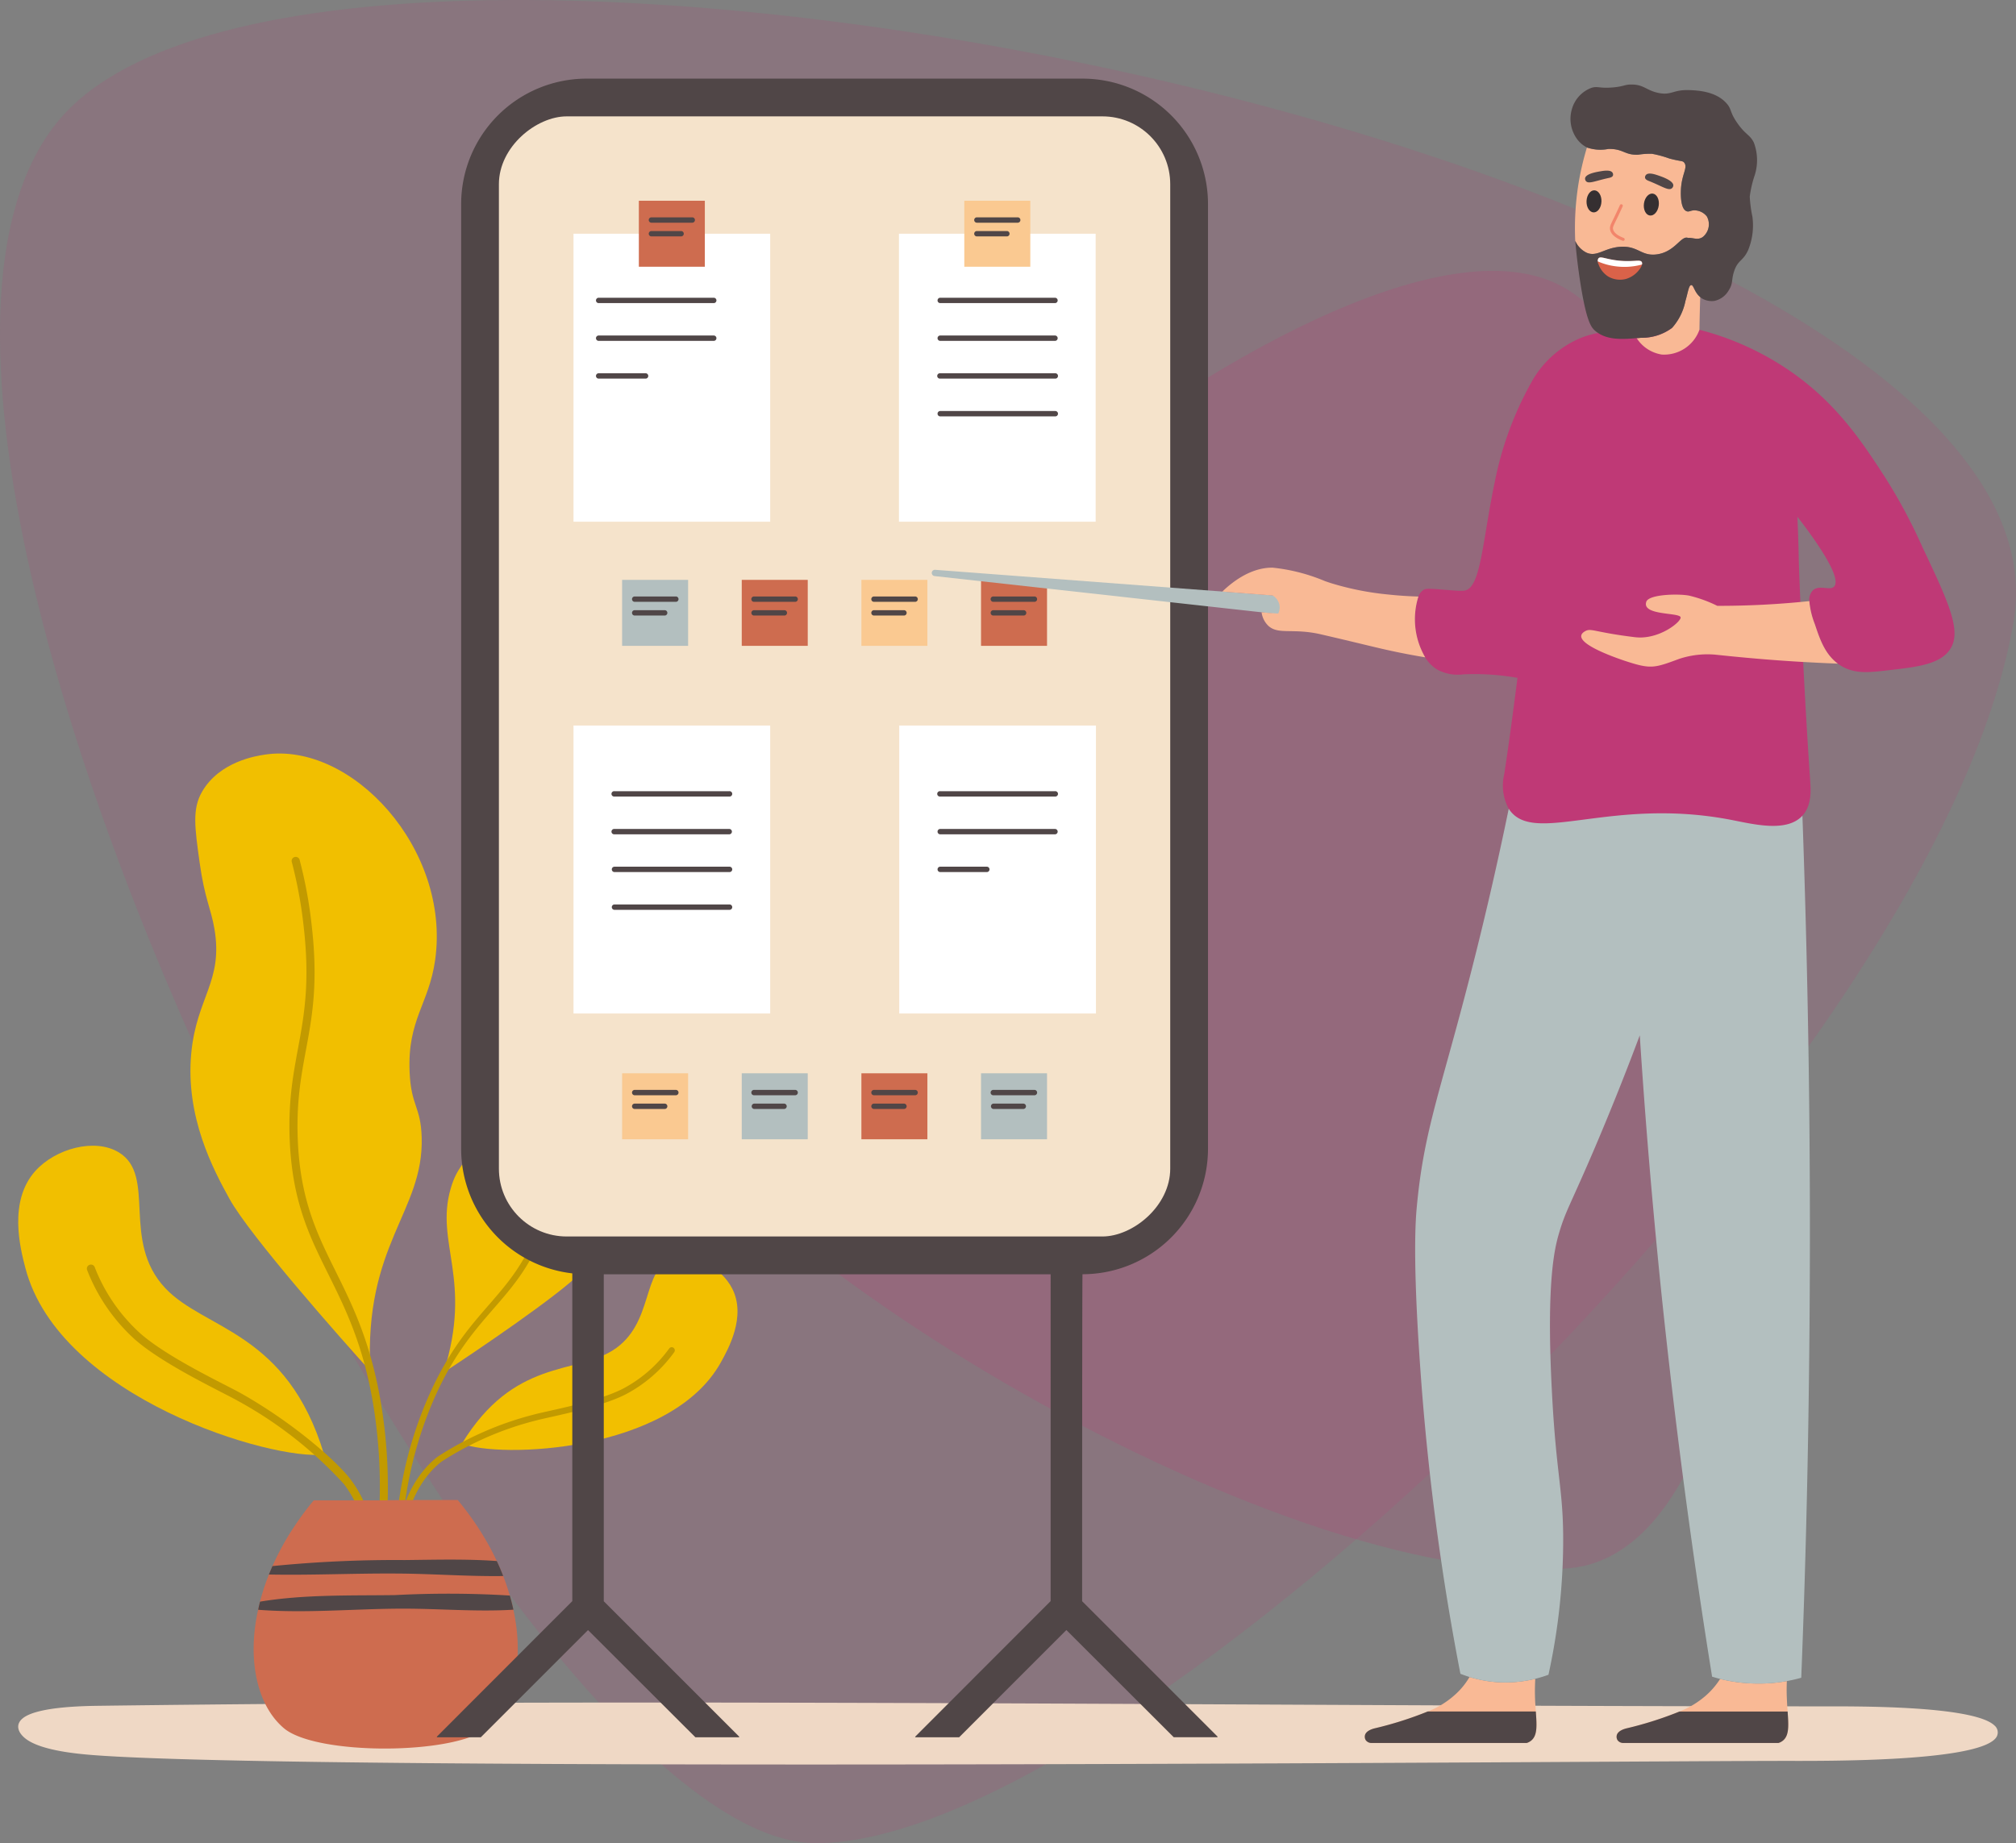 <svg xmlns="http://www.w3.org/2000/svg" width="207.234" height="189.509" viewBox="0 0 207.234 189.509">
  <rect x="0" y="0" width="207.234" height="189.509" fill="#808080" stroke="none"/>
  <g id="Grupo_58696" data-name="Grupo 58696" transform="translate(-437.693 -2110.315)">
    <g id="Grupo_57982" data-name="Grupo 57982" transform="translate(416.977 2110.315)">
      <g id="Grupo_57983" data-name="Grupo 57983" transform="translate(0 0)">
        <path id="Trazado_100598" data-name="Trazado 100598" d="M123.468,0c32.157.283,105.341,144.661,77.62,177.259S-7.646,172.151.251,125.582,91.312-.281,123.468,0Z" transform="translate(227.95 189.509) rotate(180)" fill="#bf3976" opacity="0.15" style="isolation: isolate"/>
        <path id="Trazado_100598-2" data-name="Trazado 100598" d="M78.622,0C99.1.181,145.7,92.118,128.049,112.876S-4.869,109.623.16,79.968,58.145-.179,78.622,0Z" transform="matrix(-0.259, -0.966, 0.966, -0.259, 104.871, 182.105)" fill="#bf3976" opacity="0.2" style="isolation: isolate"/>
      </g>
    </g>
    <g id="Grupo_58825" data-name="Grupo 58825" transform="translate(179.071 1867.573)">
      <path id="Trazado_113749" data-name="Trazado 113749" d="M261.079,403.748c1.633-1.14,6.417-1.18,7.891-1.2,59.079-.772,118.222.049,177.332.061,3.34,0,15.326-.072,17.378,2a.921.921,0,0,1,.041,1.321c-2.155,2.381-17.315,2.289-21.293,2.286-15.328-.009-151.664,1.16-174.266-.6-1.724-.135-5.116-.468-6.73-1.556C260.465,405.405,260.08,404.444,261.079,403.748Z" transform="translate(0 15.579)" fill="#efd8c5"/>
      <g id="Grupo_58786" data-name="Grupo 58786" transform="translate(260.493 320.218)">
        <g id="Grupo_58778" data-name="Grupo 58778">
          <path id="Trazado_113750" data-name="Trazado 113750" d="M279.013,331.775c-.364-2.134-1.009-3.12-1.52-6.807-.506-3.651-.776-5.534.253-7.306,1.8-3.1,5.563-3.673,6.442-3.806,8.92-1.355,19.129,9.7,17.512,21.127-.64,4.527-2.855,6.112-2.625,11.494.152,3.565,1.15,3.505,1.243,6.756.216,7.639-5.949,10.926-5.281,24.008-2.914-3.215-12.393-13.923-14.483-17.719-1.638-2.975-4.555-8.406-3.919-15.007C277.185,338.809,279.931,337.156,279.013,331.775Z" transform="translate(-258.841 -313.743)" fill="#f1bf00"/>
          <path id="Trazado_113751" data-name="Trazado 113751" d="M262.248,352.909c-2.8,3.125-1.533,7.991-1.017,9.971,3.482,13.361,25.424,19.852,30.706,19.171-3.815-12.666-12.25-12.784-16.316-17.09-4.607-4.881-.859-11.573-4.774-13.964C268.366,349.482,264.307,350.61,262.248,352.909Z" transform="translate(-260.493 -309.981)" fill="#f1bf00"/>
          <g id="Grupo_58777" data-name="Grupo 58777" transform="translate(7.055 10.632)">
            <path id="Trazado_113752" data-name="Trazado 113752" d="M295.227,379.823c-2.187-13.526-8.158-15.551-8.6-27.477-.322-8.659,2.641-11.336,1.443-21.848a46.009,46.009,0,0,0-1.235-6.756.42.42,0,1,0-.805.215,45.68,45.68,0,0,1,1.212,6.632c1.179,10.344-1.77,13.015-1.445,21.772.451,12.126,6.473,14.23,8.624,27.531a52.41,52.41,0,0,1-.7,20.034c-.05.223.122.317.344.369s.419.039.47-.185A52.926,52.926,0,0,0,295.227,379.823Z" transform="translate(-264.947 -323.383)" fill="#c29a00"/>
            <path id="Trazado_113753" data-name="Trazado 113753" d="M295.67,395.922c.838-6.288-.83-10-2.379-12a42.211,42.211,0,0,0-10.876-8.523c-1.561-.888-7.675-3.724-10.623-6.348a18.732,18.732,0,0,1-4.868-7.092.417.417,0,0,1,.774-.312,17.92,17.92,0,0,0,4.648,6.781c2.885,2.566,8.848,5.316,10.482,6.246,5.534,3.148,9.8,7.021,11.125,8.738,1.644,2.132,3.421,6.052,2.544,12.625A.417.417,0,0,1,295.67,395.922Z" transform="translate(-266.89 -319.473)" fill="#c29a00"/>
          </g>
        </g>
        <g id="Grupo_58780" data-name="Grupo 58780" transform="translate(38.769 17.865)">
          <path id="Trazado_113754" data-name="Trazado 113754" d="M320.914,344.951c.686-1.52,1.358-2.13,2.455-4.778,1.085-2.623,1.653-3.973,1.23-5.494-.74-2.66-3.432-3.816-4.061-4.086-6.384-2.743-16.138,3.515-17.152,12.343-.4,3.5.941,5.109-.276,9.075-.805,2.627-1.539,2.389-2.238,4.793-1.646,5.65,2.311,9.3-.728,18.916,2.8-1.831,11.939-7.969,14.233-10.392,1.8-1.9,5.027-5.38,5.835-10.422C320.911,350.546,319.186,348.782,320.914,344.951Z" transform="translate(-295.182 -329.942)" fill="#f2bf00"/>
          <path id="Trazado_113755" data-name="Trazado 113755" d="M329.629,363.916c1.48,2.872-.41,6.252-1.179,7.628-5.189,9.28-22.8,9.856-26.6,8.323,5.3-8.7,11.611-7.147,15.477-9.567,4.381-2.742,2.887-8.456,6.27-9.478C325.736,360.174,328.54,361.8,329.629,363.916Z" transform="translate(-295.007 -326.779)" fill="#f2bf00"/>
          <g id="Grupo_58779" data-name="Grupo 58779" transform="translate(0 7.863)">
            <path id="Trazado_113756" data-name="Trazado 113756" d="M299.065,377.426c4.256-9.654,9.1-10,11.745-18.8,1.921-6.39.233-8.96,3.168-16.561a35.452,35.452,0,0,1,2.233-4.794.323.323,0,1,1,.557.317,35.212,35.212,0,0,0-2.19,4.707c-2.887,7.479-1.209,10.042-3.151,16.5-2.691,8.949-7.587,9.347-11.774,18.84a40.386,40.386,0,0,0-3.366,15.067c-.005.175-.152.212-.328.208s-.32-.053-.314-.231A40.732,40.732,0,0,1,299.065,377.426Z" transform="translate(-295.645 -337.072)" fill="#c29a00"/>
            <path id="Trazado_113757" data-name="Trazado 113757" d="M296.3,389.333c.6-4.848,2.561-7.289,4.1-8.484a32.532,32.532,0,0,1,9.76-4.238c1.336-.358,6.442-1.285,9.149-2.667a14.428,14.428,0,0,0,5-4.34.321.321,0,0,0-.516-.383,13.8,13.8,0,0,1-4.78,4.15c-2.648,1.352-7.624,2.243-9.024,2.618a33.307,33.307,0,0,0-9.986,4.352c-1.64,1.268-3.725,3.845-4.348,8.913A.321.321,0,0,0,296.3,389.333Z" transform="translate(-295.644 -333.777)" fill="#c29a00"/>
          </g>
        </g>
        <g id="Grupo_58785" data-name="Grupo 58785" transform="translate(24.204 76.747)">
          <path id="Trazado_113758" data-name="Trazado 113758" d="M306.473,406.766c-3.314,2.8-17.588,2.85-20.919.039-2.315-1.951-3.469-5.623-3.02-9.982a18.971,18.971,0,0,1,.364-2.2c.054-.278.116-.557.193-.836a23.459,23.459,0,0,1,.914-2.788c.116-.287.24-.574.364-.867a28.5,28.5,0,0,1,1.75-3.308c.148-.233.294-.464.457-.7a29.313,29.313,0,0,1,2.037-2.75H296c0-.039,7.413-.039,7.413-.039a30.29,30.29,0,0,1,1.828,2.432c.318.472.62.945.9,1.417a25.632,25.632,0,0,1,1.293,2.432c.248.52.465,1.038.658,1.541.264.674.489,1.348.674,2.006.148.487.271.976.372,1.456a20.9,20.9,0,0,1,.356,2.208C309.936,401.158,308.782,404.813,306.473,406.766Z" transform="translate(-282.439 -383.33)" fill="#ce6c4f"/>
          <g id="Grupo_58784" data-name="Grupo 58784" transform="translate(0.459 6.135)">
            <g id="Grupo_58783" data-name="Grupo 58783">
              <g id="Grupo_58781" data-name="Grupo 58781" transform="translate(1.107)">
                <path id="Trazado_113759" data-name="Trazado 113759" d="M307.946,390.579c-3.632.054-7.3-.239-10.928-.255-4.384-.031-8.775.185-13.159.1.116-.287.24-.574.364-.867a127.746,127.746,0,0,1,13.569-.62c3.137-.031,6.343-.125,9.495.1C307.536,389.558,307.753,390.076,307.946,390.579Z" transform="translate(-283.86 -388.892)" fill="#504647"/>
              </g>
              <g id="Grupo_58782" data-name="Grupo 58782" transform="translate(0 3.494)">
                <path id="Trazado_113760" data-name="Trazado 113760" d="M309.1,393.715c-3.78.233-7.675-.116-11.424-.108-4.895.008-9.928.5-14.815.116.054-.278.116-.557.193-.836,4.538-.751,9.31-.612,13.879-.674a105.262,105.262,0,0,1,11.8.046C308.871,392.747,308.995,393.236,309.1,393.715Z" transform="translate(-282.856 -392.06)" fill="#504647"/>
              </g>
            </g>
          </g>
        </g>
      </g>
      <g id="Grupo_58788" data-name="Grupo 58788" transform="translate(357.778 313.948)">
        <rect id="Rectángulo_7009" data-name="Rectángulo 7009" width="6.784" height="6.784" fill="#b3bfbf"/>
        <g id="Grupo_58787" data-name="Grupo 58787" transform="translate(1.002 1.707)">
          <path id="Trazado_113761" data-name="Trazado 113761" d="M354.113,310.157h-4.229a.276.276,0,0,1,0-.551h4.229a.276.276,0,1,1,0,.551Z" transform="translate(-349.609 -309.606)" fill="#504647"/>
          <path id="Trazado_113762" data-name="Trazado 113762" d="M352.966,311.435h-3.082a.276.276,0,0,1,0-.551h3.082a.276.276,0,0,1,0,.551Z" transform="translate(-349.609 -309.474)" fill="#504647"/>
        </g>
      </g>
      <g id="Grupo_58790" data-name="Grupo 58790" transform="translate(324.292 313.948)">
        <rect id="Rectángulo_7010" data-name="Rectángulo 7010" width="6.784" height="6.784" fill="#fac991"/>
        <g id="Grupo_58789" data-name="Grupo 58789" transform="translate(1.002 1.707)">
          <path id="Trazado_113763" data-name="Trazado 113763" d="M323.752,310.157h-4.229a.276.276,0,0,1,0-.551h4.229a.276.276,0,0,1,0,.551Z" transform="translate(-319.248 -309.606)" fill="#504647"/>
          <path id="Trazado_113764" data-name="Trazado 113764" d="M322.605,311.435h-3.082a.276.276,0,0,1,0-.551h3.082a.276.276,0,0,1,0,.551Z" transform="translate(-319.248 -309.474)" fill="#504647"/>
        </g>
      </g>
      <g id="Grupo_58822" data-name="Grupo 58822" transform="translate(303.516 250.829)">
        <g id="Grupo_58791" data-name="Grupo 58791">
          <path id="Trazado_113765" data-name="Trazado 113765" d="M313.438,407.368v-33.7a12.892,12.892,0,0,1-11.426-12.811v-97.13a12.9,12.9,0,0,1,12.9-12.9h50.972a12.9,12.9,0,0,1,12.9,12.9v97.13a12.912,12.912,0,0,1-12.9,12.9c-.04,0-.04,33.619-.04,33.619l13.937,13.936-.052.052h-4.465l-11.038-11.025L353.2,421.369h-4.477l-.052-.052,13.936-13.95V373.762H316.673v33.619l13.937,13.936-.052.052h-4.465l-11.038-11.025-11.026,11.025h-4.477l-.052-.052Z" transform="translate(-299.502 -250.829)" fill="#504647"/>
          <rect id="Rectángulo_7011" data-name="Rectángulo 7011" width="115.168" height="69.008" rx="6.971" transform="translate(75.399 3.878) rotate(90)" fill="#f5e3cb"/>
        </g>
        <g id="Grupo_58793" data-name="Grupo 58793" transform="translate(47.544 66.511)">
          <rect id="Rectángulo_7012" data-name="Rectángulo 7012" width="20.22" height="29.609" fill="#fff"/>
          <g id="Grupo_58792" data-name="Grupo 58792" transform="translate(3.92 6.751)">
            <path id="Trazado_113766" data-name="Trazado 113766" d="M358.268,317.806H346.44a.276.276,0,1,1,0-.551h11.829a.276.276,0,1,1,0,.551Z" transform="translate(-346.164 -317.255)" fill="#504647"/>
            <path id="Trazado_113767" data-name="Trazado 113767" d="M358.268,321.327H346.44a.276.276,0,0,1,0-.551h11.829a.276.276,0,0,1,0,.551Z" transform="translate(-346.164 -316.893)" fill="#504647"/>
            <path id="Trazado_113768" data-name="Trazado 113768" d="M351.23,324.846h-4.79a.276.276,0,0,1,0-.551h4.79a.276.276,0,1,1,0,.551Z" transform="translate(-346.164 -316.531)" fill="#504647"/>
          </g>
        </g>
        <g id="Grupo_58795" data-name="Grupo 58795" transform="translate(14.058 15.946)">
          <rect id="Rectángulo_7013" data-name="Rectángulo 7013" width="20.22" height="29.609" fill="#fff"/>
          <g id="Grupo_58794" data-name="Grupo 58794" transform="translate(2.328 6.581)">
            <path id="Trazado_113769" data-name="Trazado 113769" d="M326.463,271.806H314.635a.276.276,0,1,1,0-.551h11.829a.276.276,0,0,1,0,.551Z" transform="translate(-314.359 -271.255)" fill="#504647"/>
            <path id="Trazado_113770" data-name="Trazado 113770" d="M326.463,275.327H314.635a.276.276,0,1,1,0-.551h11.829a.276.276,0,0,1,0,.551Z" transform="translate(-314.359 -270.893)" fill="#504647"/>
            <path id="Trazado_113771" data-name="Trazado 113771" d="M319.425,278.846h-4.79a.276.276,0,1,1,0-.551h4.79a.276.276,0,1,1,0,.551Z" transform="translate(-314.359 -270.531)" fill="#504647"/>
          </g>
        </g>
        <g id="Grupo_58797" data-name="Grupo 58797" transform="translate(20.776 12.554)">
          <rect id="Rectángulo_7014" data-name="Rectángulo 7014" width="6.784" height="6.784" fill="#ce6c4f"/>
          <g id="Grupo_58796" data-name="Grupo 58796" transform="translate(1.002 1.706)">
            <path id="Trazado_113772" data-name="Trazado 113772" d="M323.752,264.31h-4.229a.276.276,0,0,1,0-.551h4.229a.276.276,0,0,1,0,.551Z" transform="translate(-319.248 -263.759)" fill="#504647"/>
            <path id="Trazado_113773" data-name="Trazado 113773" d="M322.605,265.588h-3.082a.276.276,0,0,1,0-.551h3.082a.276.276,0,0,1,0,.551Z" transform="translate(-319.248 -263.628)" fill="#504647"/>
          </g>
        </g>
        <g id="Grupo_58800" data-name="Grupo 58800" transform="translate(14.058 66.511)">
          <rect id="Rectángulo_7015" data-name="Rectángulo 7015" width="20.22" height="29.609" fill="#fff"/>
          <g id="Grupo_58799" data-name="Grupo 58799" transform="translate(3.921 6.751)">
            <g id="Grupo_58798" data-name="Grupo 58798">
              <path id="Trazado_113774" data-name="Trazado 113774" d="M327.906,317.806H316.079a.276.276,0,1,1,0-.551h11.828a.276.276,0,1,1,0,.551Z" transform="translate(-315.803 -317.255)" fill="#504647"/>
              <path id="Trazado_113775" data-name="Trazado 113775" d="M327.906,321.327H316.079a.276.276,0,1,1,0-.551h11.828a.276.276,0,0,1,0,.551Z" transform="translate(-315.803 -316.893)" fill="#504647"/>
            </g>
            <path id="Trazado_113776" data-name="Trazado 113776" d="M327.906,324.846H316.079a.276.276,0,0,1,0-.551h11.828a.276.276,0,1,1,0,.551Z" transform="translate(-315.803 -316.531)" fill="#504647"/>
            <path id="Trazado_113777" data-name="Trazado 113777" d="M327.906,328.366H316.079a.276.276,0,0,1,0-.551h11.828a.276.276,0,1,1,0,.551Z" transform="translate(-315.803 -316.168)" fill="#504647"/>
          </g>
        </g>
        <g id="Grupo_58802" data-name="Grupo 58802" transform="translate(19.056 51.534)">
          <rect id="Rectángulo_7016" data-name="Rectángulo 7016" width="6.784" height="6.784" fill="#b3bfbf"/>
          <g id="Grupo_58801" data-name="Grupo 58801" transform="translate(1.002 1.707)">
            <path id="Trazado_113778" data-name="Trazado 113778" d="M322.193,299.653h-4.23a.276.276,0,0,1,0-.551h4.23a.276.276,0,1,1,0,.551Z" transform="translate(-317.688 -299.102)" fill="#504647"/>
            <path id="Trazado_113779" data-name="Trazado 113779" d="M321.045,300.931h-3.082a.276.276,0,0,1,0-.551h3.082a.276.276,0,1,1,0,.551Z" transform="translate(-317.688 -298.97)" fill="#504647"/>
          </g>
        </g>
        <g id="Grupo_58804" data-name="Grupo 58804" transform="translate(31.354 51.534)">
          <rect id="Rectángulo_7017" data-name="Rectángulo 7017" width="6.784" height="6.784" fill="#ce6c4f"/>
          <g id="Grupo_58803" data-name="Grupo 58803" transform="translate(1.002 1.707)">
            <path id="Trazado_113780" data-name="Trazado 113780" d="M333.343,299.653h-4.229a.276.276,0,1,1,0-.551h4.229a.276.276,0,0,1,0,.551Z" transform="translate(-328.839 -299.102)" fill="#504647"/>
            <path id="Trazado_113781" data-name="Trazado 113781" d="M332.2,300.931h-3.082a.276.276,0,1,1,0-.551H332.2a.276.276,0,1,1,0,.551Z" transform="translate(-328.839 -298.97)" fill="#504647"/>
          </g>
        </g>
        <g id="Grupo_58806" data-name="Grupo 58806" transform="translate(43.653 51.534)">
          <rect id="Rectángulo_7018" data-name="Rectángulo 7018" width="6.784" height="6.784" fill="#fac991"/>
          <g id="Grupo_58805" data-name="Grupo 58805" transform="translate(1.002 1.707)">
            <path id="Trazado_113782" data-name="Trazado 113782" d="M344.494,299.653h-4.229a.276.276,0,0,1,0-.551h4.229a.276.276,0,1,1,0,.551Z" transform="translate(-339.99 -299.102)" fill="#504647"/>
            <path id="Trazado_113783" data-name="Trazado 113783" d="M343.347,300.931h-3.082a.276.276,0,0,1,0-.551h3.082a.276.276,0,1,1,0,.551Z" transform="translate(-339.99 -298.97)" fill="#504647"/>
          </g>
        </g>
        <g id="Grupo_58808" data-name="Grupo 58808" transform="translate(55.951 51.534)">
          <rect id="Rectángulo_7019" data-name="Rectángulo 7019" width="6.784" height="6.784" fill="#ce6c4f"/>
          <g id="Grupo_58807" data-name="Grupo 58807" transform="translate(1.002 1.707)">
            <path id="Trazado_113784" data-name="Trazado 113784" d="M355.645,299.653h-4.229a.276.276,0,1,1,0-.551h4.229a.276.276,0,0,1,0,.551Z" transform="translate(-351.141 -299.102)" fill="#504647"/>
            <path id="Trazado_113785" data-name="Trazado 113785" d="M354.5,300.931h-3.082a.276.276,0,1,1,0-.551H354.5a.276.276,0,1,1,0,.551Z" transform="translate(-351.141 -298.97)" fill="#504647"/>
          </g>
        </g>
        <g id="Grupo_58810" data-name="Grupo 58810" transform="translate(19.056 102.268)">
          <rect id="Rectángulo_7020" data-name="Rectángulo 7020" width="6.784" height="6.784" fill="#fac991"/>
          <g id="Grupo_58809" data-name="Grupo 58809" transform="translate(1.002 1.707)">
            <path id="Trazado_113786" data-name="Trazado 113786" d="M322.193,345.653h-4.23a.276.276,0,0,1,0-.551h4.23a.276.276,0,1,1,0,.551Z" transform="translate(-317.688 -345.102)" fill="#504647"/>
            <path id="Trazado_113787" data-name="Trazado 113787" d="M321.045,346.931h-3.082a.276.276,0,0,1,0-.551h3.082a.276.276,0,1,1,0,.551Z" transform="translate(-317.688 -344.97)" fill="#504647"/>
          </g>
        </g>
        <g id="Grupo_58812" data-name="Grupo 58812" transform="translate(31.354 102.268)">
          <rect id="Rectángulo_7021" data-name="Rectángulo 7021" width="6.784" height="6.784" fill="#b3bfbf"/>
          <g id="Grupo_58811" data-name="Grupo 58811" transform="translate(1.002 1.707)">
            <path id="Trazado_113788" data-name="Trazado 113788" d="M333.343,345.653h-4.229a.276.276,0,1,1,0-.551h4.229a.276.276,0,0,1,0,.551Z" transform="translate(-328.839 -345.102)" fill="#504647"/>
            <path id="Trazado_113789" data-name="Trazado 113789" d="M332.2,346.931h-3.082a.276.276,0,0,1,0-.551H332.2a.276.276,0,0,1,0,.551Z" transform="translate(-328.839 -344.97)" fill="#504647"/>
          </g>
        </g>
        <g id="Grupo_58814" data-name="Grupo 58814" transform="translate(43.653 102.268)">
          <rect id="Rectángulo_7022" data-name="Rectángulo 7022" width="6.784" height="6.784" fill="#ce6c4f"/>
          <g id="Grupo_58813" data-name="Grupo 58813" transform="translate(1.002 1.707)">
            <path id="Trazado_113790" data-name="Trazado 113790" d="M344.494,345.653h-4.229a.276.276,0,0,1,0-.551h4.229a.276.276,0,1,1,0,.551Z" transform="translate(-339.99 -345.102)" fill="#504647"/>
            <path id="Trazado_113791" data-name="Trazado 113791" d="M343.347,346.931h-3.082a.276.276,0,0,1,0-.551h3.082a.276.276,0,1,1,0,.551Z" transform="translate(-339.99 -344.97)" fill="#504647"/>
          </g>
        </g>
        <g id="Grupo_58816" data-name="Grupo 58816" transform="translate(55.951 102.268)">
          <rect id="Rectángulo_7023" data-name="Rectángulo 7023" width="6.784" height="6.784" fill="#b3bfbf"/>
          <g id="Grupo_58815" data-name="Grupo 58815" transform="translate(1.002 1.707)">
            <path id="Trazado_113792" data-name="Trazado 113792" d="M355.645,345.653h-4.229a.276.276,0,1,1,0-.551h4.229a.276.276,0,0,1,0,.551Z" transform="translate(-351.141 -345.102)" fill="#504647"/>
            <path id="Trazado_113793" data-name="Trazado 113793" d="M354.5,346.931h-3.082a.276.276,0,0,1,0-.551H354.5a.276.276,0,0,1,0,.551Z" transform="translate(-351.141 -344.97)" fill="#504647"/>
          </g>
        </g>
        <g id="Grupo_58819" data-name="Grupo 58819" transform="translate(47.513 15.946)">
          <rect id="Rectángulo_7024" data-name="Rectángulo 7024" width="20.22" height="29.609" fill="#fff"/>
          <g id="Grupo_58818" data-name="Grupo 58818" transform="translate(3.951 6.581)">
            <g id="Grupo_58817" data-name="Grupo 58817">
              <path id="Trazado_113794" data-name="Trazado 113794" d="M358.268,271.806H346.44a.276.276,0,0,1,0-.551h11.829a.276.276,0,0,1,0,.551Z" transform="translate(-346.164 -271.255)" fill="#504647"/>
              <path id="Trazado_113795" data-name="Trazado 113795" d="M358.268,275.327H346.44a.276.276,0,0,1,0-.551h11.829a.276.276,0,0,1,0,.551Z" transform="translate(-346.164 -270.893)" fill="#504647"/>
            </g>
            <path id="Trazado_113796" data-name="Trazado 113796" d="M358.268,278.846H346.44a.276.276,0,1,1,0-.551h11.829a.276.276,0,1,1,0,.551Z" transform="translate(-346.164 -270.531)" fill="#504647"/>
            <path id="Trazado_113797" data-name="Trazado 113797" d="M358.268,282.366H346.44a.276.276,0,0,1,0-.551h11.829a.276.276,0,1,1,0,.551Z" transform="translate(-346.164 -270.168)" fill="#504647"/>
          </g>
        </g>
        <g id="Grupo_58821" data-name="Grupo 58821" transform="translate(54.231 12.554)">
          <rect id="Rectángulo_7025" data-name="Rectángulo 7025" width="6.784" height="6.784" fill="#fac991"/>
          <g id="Grupo_58820" data-name="Grupo 58820" transform="translate(1.002 1.706)">
            <path id="Trazado_113798" data-name="Trazado 113798" d="M354.086,264.31h-4.23a.276.276,0,0,1,0-.551h4.23a.276.276,0,0,1,0,.551Z" transform="translate(-349.581 -263.759)" fill="#504647"/>
            <path id="Trazado_113799" data-name="Trazado 113799" d="M352.938,265.588h-3.082a.276.276,0,0,1,0-.551h3.082a.276.276,0,1,1,0,.551Z" transform="translate(-349.581 -263.628)" fill="#504647"/>
          </g>
        </g>
      </g>
      <g id="Grupo_58824" data-name="Grupo 58824" transform="translate(354.388 251.438)">
        <path id="Trazado_113800" data-name="Trazado 113800" d="M426.568,406.357a1.188,1.188,0,0,1-.464.245H410.152a.7.7,0,0,1-.583-.286.643.643,0,0,1-.066-.566c.154-.43.772-.594.971-.65a37.211,37.211,0,0,0,5.46-1.733,9.187,9.187,0,0,0,2.7-1.631,7.957,7.957,0,0,0,1.478-1.721,16.087,16.087,0,0,0,3.915.474,15.755,15.755,0,0,0,2.945-.254c-.033.717-.022,1.323,0,1.8s.043.914.076,1.333C427.149,404.824,427.219,405.827,426.568,406.357Z" transform="translate(-339.058 -236.086)" fill="#f9b995"/>
        <path id="Trazado_113801" data-name="Trazado 113801" d="M426.568,406.044a1.359,1.359,0,0,1-.464.245H410.152a.722.722,0,0,1-.583-.286.668.668,0,0,1-.066-.566c.156-.428.776-.6.971-.65a36.95,36.95,0,0,0,5.46-1.733h11.116C427.153,404.517,427.215,405.513,426.568,406.044Z" transform="translate(-339.058 -235.773)" fill="#504647"/>
        <path id="Trazado_113802" data-name="Trazado 113802" d="M403.1,406.375a1.267,1.267,0,0,1-.464.245H386.684a.715.715,0,0,1-.583-.286.685.685,0,0,1-.066-.566c.154-.43.783-.594.971-.65a37.213,37.213,0,0,0,5.46-1.733,9.046,9.046,0,0,0,2.7-1.631,7.6,7.6,0,0,0,1.6-1.919,12.756,12.756,0,0,0,2.658.518,12.894,12.894,0,0,0,4.1-.331c-.044.816-.044,1.5-.022,2.029.011.485.056.914.078,1.333C403.692,404.842,403.756,405.846,403.1,406.375Z" transform="translate(-341.472 -236.105)" fill="#f9b995"/>
        <path id="Trazado_113803" data-name="Trazado 113803" d="M403.105,406.044a1.359,1.359,0,0,1-.464.245H386.684A.722.722,0,0,1,386.1,406a.668.668,0,0,1-.066-.566c.155-.428.776-.6.971-.65a36.909,36.909,0,0,0,5.46-1.733h11.116C403.685,404.517,403.752,405.513,403.105,406.044Z" transform="translate(-341.473 -235.773)" fill="#504647"/>
        <path id="Trazado_113804" data-name="Trazado 113804" d="M431.188,376.779q-.182,16.229-.805,31.852c-.43.121-.926.243-1.478.342a15.755,15.755,0,0,1-2.945.254,16.087,16.087,0,0,1-3.915-.474q-.447-.116-.827-.232c-2.029-12.6-3.8-25.852-5.239-39.716q-1.373-13.45-2.195-26.227c-1.015,2.713-2.57,6.75-4.643,11.614-2.526,5.912-2.978,6.408-3.662,8.746-.43,1.478-1.312,4.886-.739,16.036.452,9.055,1.213,10.224,1.169,15.948a65,65,0,0,1-1.511,13.4,13.684,13.684,0,0,1-1.357.419,12.894,12.894,0,0,1-4.1.331,12.755,12.755,0,0,1-2.658-.518c-.342-.11-.662-.221-.937-.331a261.547,261.547,0,0,1-3.97-29.326c-.937-12.2-.684-16.786-.529-18.507.695-7.687,2.261-11.5,5.151-22.6,1.39-5.327,3.287-13.08,5.151-22.676q14.591.165,29.183.342C431.111,335.123,431.442,355.582,431.188,376.779Z" transform="translate(-340.99 -244.823)" fill="#b3bfbf"/>
        <path id="Trazado_113805" data-name="Trazado 113805" d="M442.871,296.667a55.87,55.87,0,0,0-3.937-7.345c-2.247-3.453-4.838-7.434-9.6-10.753a29.38,29.38,0,0,0-9.42-4.31,35.372,35.372,0,0,0-7.258-.066c-2.592.246-4.148.41-5.887,1.365a10.307,10.307,0,0,0-4.147,4.147,34.546,34.546,0,0,0-3.739,10.2c-1.268,6.016-1.417,10.9-3.1,11.172-.717.118-3.516-.3-4.054-.147a.788.788,0,0,0-.1.036,1.327,1.327,0,0,0-.6.717,7.758,7.758,0,0,0,.695,6.254,3.732,3.732,0,0,0,1.257,1.268,4.419,4.419,0,0,0,2.669.485,25.2,25.2,0,0,1,5.565.362c-.527,4.134-.984,7.484-1.363,9.906a5.018,5.018,0,0,0,.449,3.523c2.459,3.924,10.356-1.241,22.85,1.165,2.314.446,5.725,1.333,7.346-.415.985-1.062.875-2.628.8-3.7-.763-11.148-1.149-21.793-1.17-22.788,0-.189-.032-1.855-.13-4.107l-.007-.15c1.574,2.025,4.642,6.228,3.774,7.174-.441.474-1.555-.243-2.206.419a1.444,1.444,0,0,0-.353,1.081,8.376,8.376,0,0,0,.563,2.36c.518,1.555,1.037,3.077,2.371,4.07.1.066.21.143.32.21,1.412.86,2.845.706,4.82.474,3.044-.342,5.492-.618,6.474-2.272C446.84,305.184,445.566,302.342,442.871,296.667Z" transform="translate(-340.993 -249.05)" fill="#bf3976"/>
        <path id="Trazado_113806" data-name="Trazado 113806" d="M432.552,306.028c-1.908-.077-3.871-.176-5.878-.32-2.327-.165-4.577-.375-6.75-.607a9.274,9.274,0,0,0-3.662.43c-2.6.96-2.923,1.092-5.6.21-1.875-.629-5.79-2.129-4.059-3.066.6-.32.971.132,5.062.629,2.493.32,4.853-1.621,4.72-2.051-.143-.5-3.915-.165-3.54-1.533.143-.838,3.364-.9,4.423-.684a13.537,13.537,0,0,1,2.89,1.048,89.179,89.179,0,0,0,9.463-.485,8.376,8.376,0,0,0,.563,2.36C430.7,303.514,431.217,305.036,432.552,306.028Z" transform="translate(-339.397 -246.489)" fill="#f9b995"/>
        <path id="Trazado_113807" data-name="Trazado 113807" d="M382.975,301.366l-37.06-4.105a.324.324,0,0,1,.061-.644l37.179,2.815a.972.972,0,0,1-.147,1.938Z" transform="translate(-345.627 -246.727)" fill="#b3bfbf"/>
        <path id="Trazado_113808" data-name="Trazado 113808" d="M393.576,305.636c-1.089-.181-1.964-.35-2.526-.463-2.265-.456-3.5-.813-8.04-1.864l-.287-.066c-2.768-.607-4.213.077-5.239-.816a2.344,2.344,0,0,1-.728-1.423c.574.055,1.147.1,1.71.132a1.391,1.391,0,0,0,.132-.86,1.475,1.475,0,0,0-.706-1l-5.173-.4c2.349-2.25,4.268-2.47,5.173-2.459a18.784,18.784,0,0,1,5.371,1.379c.156.055.386.135.667.225a29.592,29.592,0,0,0,5.818,1.154c.808.087,1.873.176,3.132.21A7.758,7.758,0,0,0,393.576,305.636Z" transform="translate(-342.839 -246.747)" fill="#f9b995"/>
        <path id="Trazado_113809" data-name="Trazado 113809" d="M418.718,266.455c-.524.36-1,.044-1.5.093-.73-.3-1.318,1.449-3.241,1.693-1.6.2-1.895-.909-3.743-.783-1.641.122-2.348,1.055-3.418.622a2.434,2.434,0,0,1-1.2-1.232,28.884,28.884,0,0,1,.317-5.766,29.363,29.363,0,0,1,.885-3.835,4.243,4.243,0,0,0,2.19.152c1.565-.043,1.669.654,3.091.588a7.552,7.552,0,0,1,1.41-.092,11.124,11.124,0,0,1,1.782.484c1.223.325,1.363.206,1.535.436.385.511-.276,1.17-.347,2.79-.019.414-.054,1.942.572,2.189.3.124.475-.152,1.008-.072a1.64,1.64,0,0,1,1.086.613A1.675,1.675,0,0,1,418.718,266.455Z" transform="translate(-339.457 -250.778)" fill="#f9b995"/>
        <path id="Trazado_113810" data-name="Trazado 113810" d="M417.87,271.3c-.031,1.126-.061,2.24-.078,3.366a3.856,3.856,0,0,1-3.872,2.551,3.768,3.768,0,0,1-2.583-1.69c.142,0,.3-.019.44-.034a5.206,5.206,0,0,0,3.2-1.019,5.871,5.871,0,0,0,1.371-2.757c.268-.9.344-1.625.6-1.642S417.264,270.807,417.87,271.3Z" transform="translate(-338.865 -249.458)" fill="#f9b995"/>
        <path id="Trazado_113811" data-name="Trazado 113811" d="M423.6,262.9a13.39,13.39,0,0,0,.272,2.066,6.724,6.724,0,0,1-.439,3.438c-.534,1.162-1.042.99-1.434,2.15-.307.912-.093,1.271-.558,1.979a2.234,2.234,0,0,1-1.467,1.09,1.98,1.98,0,0,1-1.3-.26.841.841,0,0,1-.171-.139c-.606-.493-.658-1.23-.917-1.225s-.335.744-.6,1.642a5.871,5.871,0,0,1-1.371,2.757,5.206,5.206,0,0,1-3.2,1.019c-.142.015-.3.032-.44.034-1.628.148-3.18.191-4.273-.759-.395-.342-.858-.915-1.459-4.567-.308-1.909-.481-3.512-.581-4.674a2.434,2.434,0,0,0,1.2,1.232c1.07.433,1.777-.5,3.418-.622,1.849-.126,2.142.982,3.743.783,1.923-.244,2.511-1.99,3.241-1.693.5-.049.976.267,1.5-.093a1.675,1.675,0,0,0,.426-2.119,1.64,1.64,0,0,0-1.086-.613c-.533-.081-.708.2-1.008.072-.626-.247-.591-1.776-.572-2.189.072-1.62.732-2.28.347-2.79-.172-.229-.312-.11-1.535-.436a11.124,11.124,0,0,0-1.782-.484,7.552,7.552,0,0,0-1.41.092c-1.423.066-1.526-.631-3.091-.588a4.243,4.243,0,0,1-2.19-.152,2.917,2.917,0,0,1-.973-.81,3.525,3.525,0,0,1-.566-3.16,3.278,3.278,0,0,1,2-2.162c.656-.206.816.075,2.186-.042,1.176-.1,1.211-.308,1.949-.3,1.256,0,1.5.605,2.761.866,1.351.272,1.456-.351,3.192-.293.776.036,2.68.1,3.792,1.351.568.623.3.861,1.1,2.011.839,1.226,1.291,1.192,1.708,2.013a5.112,5.112,0,0,1,.09,3.4A11.263,11.263,0,0,0,423.6,262.9Z" transform="translate(-339.5 -251.382)" fill="#504647"/>
        <path id="Trazado_113812" data-name="Trazado 113812" d="M408.2,262.409c-.026.626-.393,1.121-.816,1.1s-.743-.543-.716-1.169.393-1.121.815-1.1S408.231,261.782,408.2,262.409Z" transform="translate(-339.346 -250.367)" fill="#352f31"/>
        <path id="Trazado_113813" data-name="Trazado 113813" d="M413.54,262.774c-.084.622-.492,1.081-.912,1.024s-.692-.607-.608-1.229.493-1.08.912-1.023S413.625,262.152,413.54,262.774Z" transform="translate(-338.797 -250.336)" fill="#352f31"/>
        <path id="Trazado_113814" data-name="Trazado 113814" d="M415.026,260.915c.03-.5-1.137-.9-1.477-1.018s-1.058-.376-1.328-.085a.366.366,0,0,0-.1.3c.036.187.28.282.386.324,1.4.555,2.05,1.06,2.39.74A.409.409,0,0,0,415.026,260.915Z" transform="translate(-338.785 -250.528)" fill="#504647"/>
        <path id="Trazado_113815" data-name="Trazado 113815" d="M410.2,266.3a.153.153,0,0,0,.153-.1.156.156,0,0,0-.09-.2c-.387-.143-1.043-.457-1.1-.943-.019-.171.043-.3.282-.793l.053-.108c.29-.593.513-1.08.658-1.4a.154.154,0,0,0-.281-.128c-.146.315-.368.8-.656,1.391l-.052.107c-.248.507-.341.7-.312.963.069.652.84,1.032,1.294,1.2A.144.144,0,0,0,410.2,266.3Z" transform="translate(-339.121 -250.233)" fill="#f2856b"/>
        <path id="Trazado_113816" data-name="Trazado 113816" d="M406.532,260.2c.053-.48,1.215-.663,1.555-.722s1.055-.183,1.263.133a.354.354,0,0,1,.046.3c-.065.171-.31.221-.416.243-1.412.3-2.1.669-2.369.314A.4.4,0,0,1,406.532,260.2Z" transform="translate(-339.36 -250.556)" fill="#504647"/>
        <g id="Grupo_58823" data-name="Grupo 58823" transform="translate(68.475 17.773)">
          <path id="Trazado_113817" data-name="Trazado 113817" d="M407.714,267.9a.908.908,0,0,0,.015.162c0,.025.023.039.034.064a2.518,2.518,0,0,0,1.007,1.323,2.415,2.415,0,0,0,1.862.253,2.666,2.666,0,0,0,1.493-1.159.927.927,0,0,0,.129-.316.329.329,0,0,0-.011-.248c-.157-.32-.846.014-2.439-.161-1.308-.147-1.811-.485-2.024-.224A.48.48,0,0,0,407.714,267.9Z" transform="translate(-407.713 -267.496)" fill="#da6249"/>
          <path id="Trazado_113818" data-name="Trazado 113818" d="M407.714,267.9a6.509,6.509,0,0,0,1.724.493,6.91,6.91,0,0,0,2.817-.167.329.329,0,0,0-.011-.248c-.157-.32-.846.014-2.439-.161-1.308-.147-1.811-.485-2.024-.224A.48.48,0,0,0,407.714,267.9Z" transform="translate(-407.713 -267.496)" fill="#fff"/>
        </g>
      </g>
    </g>
  </g>
</svg>
